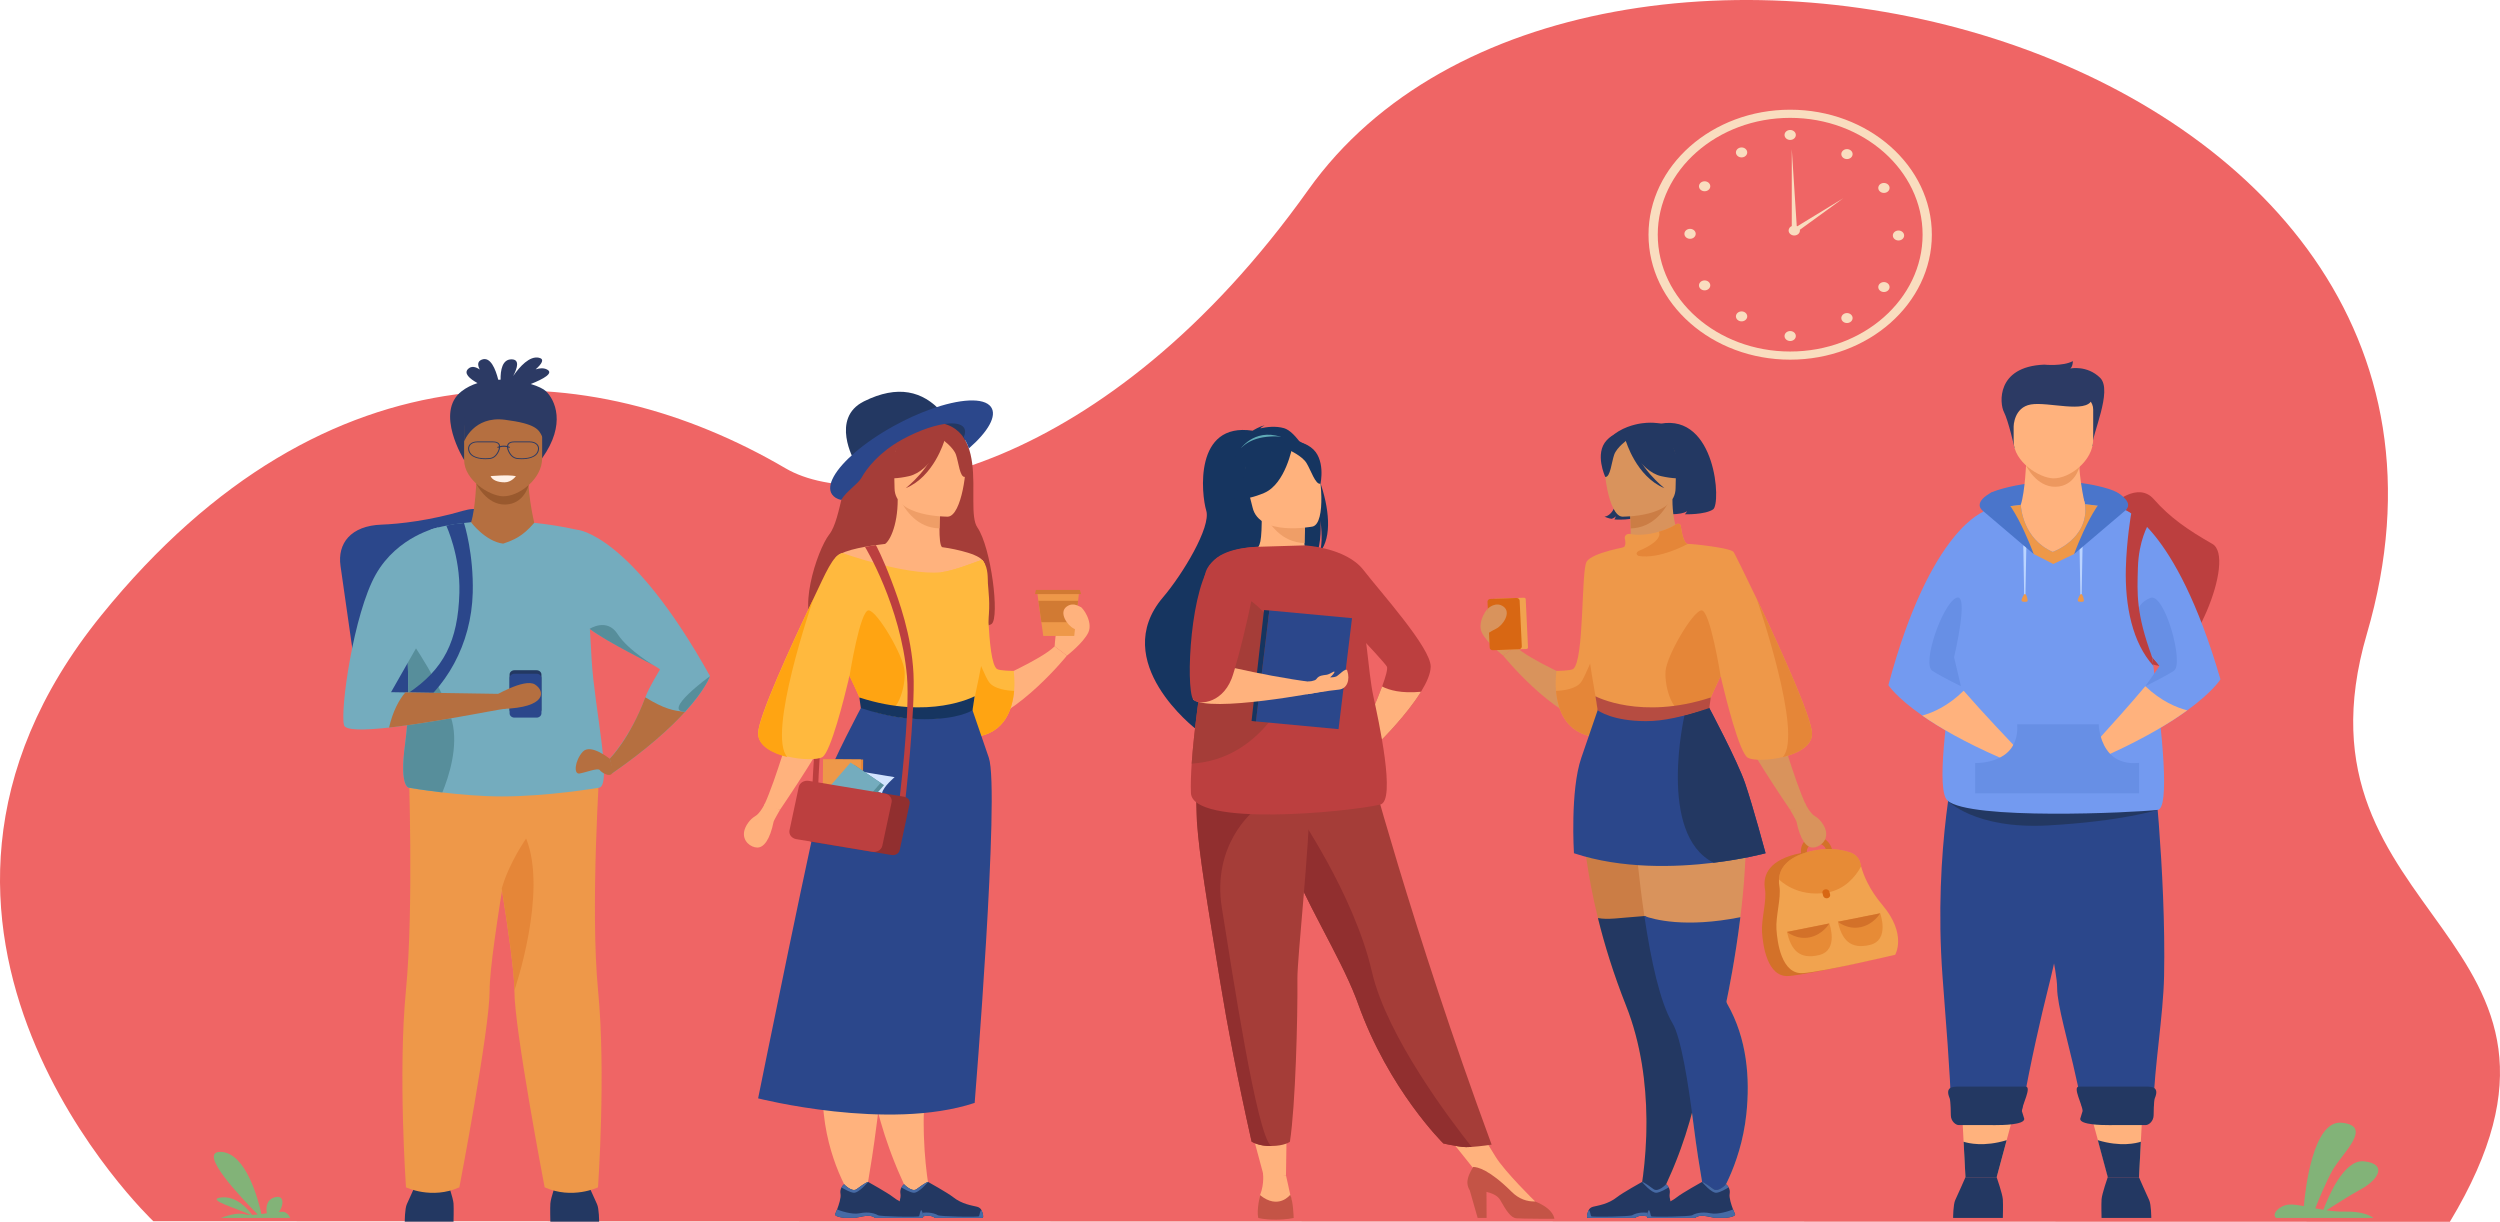 <svg width="665" height="325" viewBox="0 0 665 325" fill="none" xmlns="http://www.w3.org/2000/svg">
<path d="M40.78 324.838C40.78 324.838 -40.922 247.444 26.964 163.655C87.196 89.31 157.421 94.393 208.945 124.563C230.89 137.411 294.159 126.147 348.006 50.497C421.441 -52.666 675.997 9.903 629.584 168.622C607.122 245.431 697.939 248.223 651.665 325L40.78 324.838Z" fill="#EF6565"/>
<path d="M631.346 323.973H605.459C604.072 322.934 606.419 320.577 608.871 320.419C609.935 320.348 611.283 320.544 612.822 320.831C613.179 316.658 615.214 297.891 622.879 298.645C631.5 299.49 622.879 306.909 620.443 311.302C618.636 314.555 616.732 319.221 615.862 321.423C616.562 321.558 617.285 321.687 618.025 321.807C619.168 318.712 623.419 308.301 628.826 308.908C635.174 309.618 632.623 313.791 628.123 316.269C624.822 318.092 620.768 320.681 618.843 321.932C620.474 322.168 622.179 322.326 623.907 322.291C628.343 322.201 630.507 323.353 631.346 323.973Z" fill="#82B378"/>
<path d="M67.063 323.161C66.035 321.736 62.941 318.039 58.818 318.527C54.329 319.059 63.777 321.671 66.669 323.172C66.027 323.179 65.474 323.135 65.07 323.008C63.135 322.4 59.823 323.566 58.763 323.975H77.177C77.048 323.586 76.718 322.953 75.86 322.49C75.559 322.328 74.95 322.305 74.166 322.356C75.262 321.217 76.023 317.581 72.973 318.515C70.747 319.2 70.752 321.421 70.972 322.737C70.498 322.802 70.018 322.869 69.543 322.929C68.625 318.807 65.384 306.728 58.813 306.404C52.15 306.078 64.464 318.932 68.562 323.043C68.035 323.098 67.529 323.14 67.063 323.161Z" fill="#82B378"/>
<path d="M535.774 295.857L533.771 303.288L531.115 313.141H522.813L522.32 303.702L521.937 296.422L535.774 295.857Z" fill="#FFB27D"/>
<path d="M562.08 134.129C562.08 134.129 568.649 127.929 572.92 132.789C577.192 137.652 581.925 140.935 588.478 144.673C595.031 148.412 582.686 177.726 574.478 177.122C566.268 176.523 532.769 153.414 562.08 134.129Z" fill="#BC3F3F"/>
<path d="M529.373 131.181C531.012 130.101 546.111 125.527 560.829 130.025C575.548 134.522 549.428 147.049 549.428 147.049L540.964 147.371L529.373 131.181Z" fill="#4A75CB"/>
<path d="M519.53 323.966C519.53 323.966 519.53 320.38 520.109 319.189C520.689 317.997 522.813 313.141 522.813 313.141H531.115C531.115 313.141 532.659 317.569 532.756 319.017C532.853 320.466 532.756 323.966 532.756 323.966H519.53Z" fill="#233862"/>
<path d="M572.241 323.966C572.241 323.966 572.241 320.38 571.662 319.189C571.082 317.997 568.958 313.141 568.958 313.141H560.656C560.656 313.141 559.112 317.569 559.015 319.017C558.918 320.466 559.015 323.966 559.015 323.966H572.241Z" fill="#233862"/>
<path d="M538.981 122.712C538.981 122.712 538.687 130.695 537.531 134.272L528.364 151.706L562.875 144.47L554.644 134.436C554.644 134.436 552.158 123.732 553.461 119.771C554.764 115.813 538.981 122.712 538.981 122.712Z" fill="#FFB27D"/>
<path d="M538.931 123.813C538.931 123.811 541.661 129.608 546.801 129.481C551.94 129.354 553.11 124.225 553.11 124.225L538.931 123.813Z" fill="#ED985F"/>
<path d="M535.863 119.121C535.863 119.121 534.204 111.811 533.045 109.597C531.886 107.383 530.921 97.504 543.759 96.993C543.759 96.993 548.681 97.504 551.384 96.056C551.384 96.056 551.384 97.504 550.708 98.016C550.708 98.016 555.147 97.079 558.624 100.486C562.099 103.894 556.309 115.818 556.597 118.626L535.863 119.121Z" fill="#2C3A64"/>
<path d="M546.211 127.241C542.487 127.184 535.63 122.807 535.63 117.388V108.933C535.63 106.955 537.193 105.335 539.104 105.335H553.314C555.226 105.335 556.789 106.955 556.789 108.933V116.91C556.791 122.594 550.482 127.309 546.211 127.241Z" fill="#FFB27D"/>
<path d="M535.633 113.449C535.633 113.449 535.651 108.368 540.214 107.586C544.774 106.804 554.982 110.062 556.432 106.358C557.882 102.654 536.7 102.717 535.635 105.081C534.565 107.445 535.633 113.449 535.633 113.449Z" fill="#2C3A64"/>
<path d="M551.536 201.496C553.82 195.222 553.776 227.467 544.603 263.735C543.203 269.271 540.069 282.618 537.82 295.536H519.029C518.769 285.104 517.503 270.541 516.703 259.636C514.201 225.448 520.571 199.789 520.571 199.789L551.536 201.496Z" fill="#2B478B"/>
<path d="M575.647 259.636C575.44 270.09 573.033 283.976 572.815 294.155H553.752C552.472 286.766 550.438 279.157 548.977 273.019C547.936 268.66 547.186 265.045 547.197 262.773C547.218 258.333 544.034 245.531 542.138 234.241C542.136 234.225 542.133 234.209 542.13 234.195C542.057 233.762 541.986 233.327 541.918 232.899C539.38 217.029 540.274 201.496 540.274 201.496L572.441 199.722C572.438 199.722 576.198 231.756 575.647 259.636Z" fill="#2B478B"/>
<path d="M518.025 212.939C518.025 212.939 525.262 220.675 544.923 219.557C564.584 218.44 573.964 215.421 573.964 215.421L518.025 212.939Z" fill="#233862"/>
<path d="M573.964 215.423C567.542 216.194 523.848 218.197 518.024 212.939C512.201 207.68 527.533 135.952 527.533 135.952C527.533 135.952 529.268 135.507 532.2 135.022C533.695 134.774 535.496 134.515 537.536 134.3C537.56 134.86 538.066 143.315 546.024 146.809C546.024 146.809 555.582 143.431 554.646 134.436C554.636 134.33 554.623 134.228 554.604 134.129C555.879 134.249 557.171 134.406 558.469 134.603C561.092 135.001 563.745 135.563 566.378 136.331C566.375 136.331 580.386 214.655 573.964 215.423Z" fill="#739AF0"/>
<path d="M518.392 178.392C518.132 178.69 519.876 180.897 522.333 183.736C527.388 189.566 535.475 198.049 535.475 198.049C535.368 200.925 534.912 202.78 534.912 202.78C523.804 198.149 516.294 193.818 511.314 190.339C504.316 185.446 502.307 182.237 502.307 182.237C513.53 140.349 527.929 135.989 527.929 135.989L532.628 161.228C532.628 161.231 519.178 177.485 518.392 178.392Z" fill="#739AF0"/>
<path d="M558.467 134.603L555.572 142.371L551.715 147.371L546.176 150.022L540.964 147.371L532.2 135.024C533.695 134.776 535.496 134.517 537.536 134.302C537.56 134.862 538.066 143.318 546.024 146.811C546.024 146.811 555.582 143.433 554.646 134.439C554.636 134.332 554.623 134.23 554.604 134.131C555.876 134.249 557.169 134.406 558.467 134.603Z" fill="#EE9849"/>
<path d="M535.475 198.052C535.473 198.133 535.47 198.214 535.465 198.292C535.441 198.822 535.404 199.319 535.36 199.768C535.082 200.108 534.773 200.428 534.437 200.728C533.926 201.184 533.375 201.566 532.811 201.89C532.531 201.772 532.247 201.649 531.972 201.529C522.459 197.374 515.838 193.506 511.312 190.343C514.186 189.564 518.211 187.78 522.33 183.736C527.388 189.566 535.475 198.052 535.475 198.052Z" fill="#FFB27D"/>
<path d="M590.641 180.698C590.641 180.698 588.703 183.942 581.812 188.951C576.909 192.513 569.496 196.969 558.488 201.788C558.488 201.788 557.992 199.939 557.822 197.066C557.822 197.066 565.722 188.446 570.652 182.533C573.046 179.653 574.74 177.418 574.475 177.124C573.849 176.43 565.418 166.647 561.655 162.283C560.565 161.016 559.867 160.206 559.867 160.206L564.629 135.389C564.632 135.389 578.511 139.01 590.641 180.698Z" fill="#739AF0"/>
<path d="M581.812 188.95C577.339 192.199 570.775 196.192 561.301 200.529C561.068 200.636 560.829 200.744 560.588 200.853C559.379 199.565 558.642 198.028 558.197 196.661C558.354 196.488 558.561 196.259 558.81 195.986C561.081 193.487 566.782 187.176 570.652 182.533C574.856 186.505 578.923 188.219 581.812 188.95Z" fill="#FFB27D"/>
<path d="M554.602 134.129C548.227 133.527 542.248 133.8 537.534 134.3C537.531 134.281 537.531 134.272 537.531 134.272C537.531 134.272 553.33 125.652 554.602 134.129Z" fill="#FFB27D"/>
<path d="M538.759 158.508H538.434L538.195 145.074H539.016L538.759 158.508Z" fill="#BBD4FF"/>
<path d="M538.402 158.158C538.105 158.552 537.442 159.85 537.882 159.988C538.323 160.125 539.096 160.134 539.304 159.951C539.511 159.769 538.96 157.418 538.402 158.158Z" fill="#EE9849"/>
<path d="M553.713 158.508H553.388L553.15 145.074H553.97L553.713 158.508Z" fill="#BBD4FF"/>
<path d="M553.356 158.158C553.06 158.552 552.396 159.85 552.837 159.988C553.277 160.125 554.051 160.134 554.258 159.951C554.465 159.769 553.912 157.418 553.356 158.158Z" fill="#EE9849"/>
<path d="M540.961 147.371L527.533 135.954C527.533 135.954 524.509 134.062 529.287 131.23C534.067 128.398 540.961 147.371 540.961 147.371Z" fill="#4A75CB"/>
<path d="M551.712 147.371L565.14 135.954C565.14 135.954 568.164 134.062 563.386 131.23C558.608 128.398 551.712 147.371 551.712 147.371Z" fill="#4A75CB"/>
<path d="M568.568 202.954C565.951 203.148 563.769 202.57 562.085 201.244C561.802 201.02 561.543 200.781 561.301 200.532C559.975 199.162 559.23 197.441 558.81 195.988C558.33 194.329 558.278 193.022 558.278 192.997L558.267 192.661H536.577L536.59 193.018C536.674 195.074 536.299 196.842 535.465 198.295C535.053 199.021 534.526 199.671 533.886 200.238C533.296 200.763 532.643 201.186 531.975 201.529C529.072 203.012 525.841 202.954 525.799 202.954L525.398 202.942V211.028H568.99V202.924L568.568 202.954Z" fill="#678FE5"/>
<path d="M574.475 177.124C574.475 177.124 562.384 163.128 571.955 159.051C575.755 157.434 581.104 176.643 578.236 178.447C575.369 180.254 570.65 182.531 570.65 182.531L574.475 177.124Z" fill="#678FE5"/>
<path d="M519.784 174.818C519.784 174.818 523.985 157.242 520.298 159.054C516.611 160.863 511.149 176.645 514.018 178.45C516.884 180.257 521.604 182.533 521.604 182.533L519.784 174.818Z" fill="#678FE5"/>
<path d="M572.781 177.085C567.259 171.037 565.198 161.219 565.479 151.086C565.691 143.477 566.874 136.611 566.95 136.37L571.478 139.482C571.46 139.54 568.88 143.702 568.68 151.107C568.497 157.879 568.135 163.033 572.472 174.82L572.781 177.085Z" fill="#BC3F3F"/>
<path d="M530.858 299.277L521.129 299.272C520.269 299.358 518.921 298.245 518.921 296.656C518.921 296.656 518.9 292.843 518.615 292.165C517.364 289.195 519.225 289.033 521.027 289.033H538.777C540.578 289.033 537.817 293.947 537.817 295.538L538.457 297.623C538.457 299.212 532.662 299.277 530.858 299.277Z" fill="#233862"/>
<path d="M533.771 303.288L531.114 313.141H522.813L522.32 303.702C523.555 304.103 527.721 305.125 533.771 303.288Z" fill="#233862"/>
<path d="M556.015 295.857L558.016 303.175L560.672 312.882H568.974L569.467 303.584L569.85 296.413L556.015 295.857Z" fill="#FFB27D"/>
<path d="M560.929 299.277L570.657 299.272C571.518 299.358 572.865 298.245 572.865 296.656C572.865 296.656 572.886 292.843 573.172 292.165C574.423 289.195 572.561 289.033 570.76 289.033H553.01C551.209 289.033 553.97 293.947 553.97 295.538L553.33 297.623C553.33 299.212 559.128 299.277 560.929 299.277Z" fill="#233862"/>
<path d="M558.016 303.288L560.672 313.141H568.974L569.467 303.702C568.232 304.103 564.068 305.125 558.016 303.288Z" fill="#233862"/>
<path d="M145.225 104.065C144.572 103.438 143.112 102.728 141.187 102.147C144.565 100.806 147.441 99.226 145.453 98.261C144.593 97.842 143.568 97.902 142.485 98.249C144.15 96.764 144.95 95.487 143.327 95.152C140.862 94.643 138.295 97.444 136.504 100.028C137.665 97.812 138.263 95.617 136.097 95.584C133.601 95.547 133.113 98.469 133.155 100.998C132.948 100.998 132.741 101.002 132.534 101.009C131.831 98.215 130.465 94.737 128.139 95.665C126.967 96.132 127.009 97.136 127.622 98.296C126.521 97.551 125.433 97.294 124.57 98.083C123.254 99.286 124.872 100.711 127.014 101.905C125.498 102.39 124.064 103.094 122.798 104.07C115.529 109.671 123.453 122.353 123.453 122.353L144.208 121.884C150.716 112.745 147.58 106.323 145.225 104.065Z" fill="#2C3A64"/>
<path d="M124.056 191.366L111.661 192.745C103.511 193.651 96.143 189.506 95.291 183.532L90.576 150.529C89.721 144.555 93.29 139.847 101.484 139.551C106.341 139.376 114.443 138.432 123.162 135.873C130.892 133.603 131.758 139.882 132.61 145.856L137.325 178.859C138.177 184.83 132.206 190.459 124.056 191.366Z" fill="#2B478B"/>
<path d="M107.665 324.968C107.665 324.968 107.665 321.451 108.234 320.281C108.803 319.11 110.885 314.349 110.885 314.349H119.027C119.027 314.349 120.543 318.693 120.637 320.114C120.731 321.534 120.637 324.968 120.637 324.968H107.665Z" fill="#233862"/>
<path d="M159.367 324.968C159.367 324.968 159.367 321.451 158.798 320.281C158.229 319.11 156.147 314.349 156.147 314.349H148.005C148.005 314.349 146.489 318.693 146.395 320.114C146.301 321.534 146.395 324.968 146.395 324.968H159.367Z" fill="#233862"/>
<path d="M126.744 127.568C126.744 127.568 126.458 135.399 125.32 138.908L116.329 144.442L150.176 148.912L142.105 139.07C142.105 139.07 139.669 128.569 140.946 124.685C142.226 120.801 126.744 127.568 126.744 127.568Z" fill="#B56F40"/>
<path d="M126.694 128.65C126.694 128.648 129.371 134.335 134.414 134.21C139.456 134.085 140.602 129.055 140.602 129.055L126.694 128.65Z" fill="#99592E"/>
<path d="M133.835 132.012C130.182 131.954 123.458 127.663 123.458 122.349V114.055C123.458 112.114 124.992 110.527 126.867 110.527H140.804C142.679 110.527 144.213 112.114 144.213 114.055V121.879C144.213 127.452 138.025 132.077 133.835 132.012Z" fill="#B56F40"/>
<path d="M108.685 203.169C108.685 203.169 110.109 241.549 107.979 263.451C105.85 285.35 107.995 315.827 107.995 315.827C107.995 315.827 114.808 319.142 122.194 315.827C122.194 315.827 130.294 273.519 130.242 263.451C130.187 252.728 139.058 204.844 139.058 204.844L108.685 203.169Z" fill="#EE9849"/>
<path d="M159.071 315.825C159.071 315.825 152.258 319.14 144.874 315.825C144.874 315.825 136.777 273.519 136.827 263.448C136.85 258.921 135.282 247.761 133.46 236.383C130.969 220.818 128.008 204.842 128.008 204.842L159.558 203.102C159.558 203.102 156.957 241.549 159.086 263.446C161.218 285.35 159.071 315.825 159.071 315.825Z" fill="#EE9849"/>
<path d="M153.611 140.928V140.944C149.515 140.035 145.663 139.436 142.105 139.07C138.964 142.751 136.708 143.607 133.837 144.609C129.217 144.044 125.323 139.022 125.323 138.908C118.613 139.514 114.816 140.761 114.816 140.761C112.262 141.705 108.91 159.306 108.389 169.083C108.323 170.311 108.302 171.412 108.331 172.345C108.604 180.731 108.986 188.879 107.762 197.906C106.152 209.767 108.879 209.556 108.879 209.556C108.879 209.556 112.55 210.19 117.669 210.789C122.299 211.335 128.113 211.854 133.465 211.854C145.737 211.854 159.186 209.556 159.186 209.556C163.056 209.598 158.1 188.303 157.377 175.489C157.209 172.513 157.052 169.795 156.907 167.315C161.556 170.85 175.239 177.291 175.551 178.112C175.551 178.112 172.565 182.919 171.657 185.483C168.175 195.324 162.183 201.829 162.183 201.829C162.999 204.559 162.771 205.769 162.771 205.769C172.247 199.201 178.357 193.612 182.256 189.328C187.739 183.301 188.864 179.845 188.864 179.845C167.761 141.953 153.611 140.928 153.611 140.928Z" fill="#74ACBE"/>
<path d="M117.666 210.787C112.547 210.188 108.876 209.554 108.876 209.554C108.876 209.554 106.149 209.765 107.759 197.904C108.984 188.876 108.601 180.726 108.328 172.342C108.297 171.41 108.32 170.306 108.386 169.08C109.17 170.188 117.907 182.637 120.259 191.891C121.972 198.639 119.389 206.588 117.666 210.787Z" fill="#578E9B"/>
<path d="M136.829 263.448C136.853 258.921 135.285 247.761 133.462 236.383C135.35 229.586 139.952 223.046 139.952 223.046C145.776 237.457 136.829 263.448 136.829 263.448Z" fill="#E58638"/>
<path d="M162.181 201.829C162.181 201.829 157.067 197.654 154.985 199.993C152.903 202.331 152.523 206.008 154.133 205.755C155.743 205.506 159.058 204.168 159.53 204.837C160.004 205.506 162.123 206.783 162.768 205.767C163.41 204.754 162.181 201.829 162.181 201.829Z" fill="#B56F40"/>
<path d="M162.18 201.829C162.996 204.559 162.768 205.769 162.768 205.769C172.245 199.201 178.354 193.612 182.253 189.328C179.314 189.136 176.595 188.555 171.655 185.483C167.574 196.458 162.18 201.829 162.18 201.829Z" fill="#B56F40"/>
<path d="M174.366 177.263C173.608 176.705 161.454 170.804 156.852 167.276C156.852 167.276 161.446 164.238 164.286 168.666C167.126 173.094 174.366 177.263 174.366 177.263Z" fill="#578E9B"/>
<path d="M188.859 179.842C188.859 179.842 187.734 183.299 182.251 189.325C175.908 189.249 188.859 179.842 188.859 179.842Z" fill="#578E9B"/>
<path d="M123.458 117.419C123.458 117.419 125.994 110.589 134.301 111.656C142.608 112.72 143.329 114.286 144.211 116.105C145.094 117.921 146.799 109.463 146.799 109.463L136.999 106.895C136.999 106.895 125.142 108.086 124.29 109.84C123.437 111.593 123.437 111.593 123.437 111.593L123.458 117.419Z" fill="#2C3A64"/>
<path d="M108.467 190.172L108.609 184.351C118.012 178.052 121.835 170.589 122.197 157.677C122.472 147.887 118.744 139.903 118.717 139.822C118.717 139.822 120.38 139.47 120.946 139.385C121.557 139.292 123.427 139.103 123.427 139.103C123.54 139.445 126.018 147.403 125.748 157.666C125.386 171.424 118.649 183.352 108.467 190.172Z" fill="#2B478B"/>
<path d="M134.535 188.488C131.359 188.909 115.086 192.24 103.488 193.533C96.951 194.26 91.897 194.343 91.507 192.89C90.429 188.86 94.098 163.186 99.932 152.851C105.764 142.515 116.575 140.285 116.575 140.285L119.651 156.648L104.017 184.118L107.825 184.178L133.95 184.587L134.535 188.488Z" fill="#74ACBE"/>
<path d="M142.726 189.95H136.845C136.132 189.95 135.549 189.436 135.549 188.807V179.421C135.549 178.792 136.132 178.279 136.845 178.279H142.726C143.437 178.279 144.022 178.792 144.022 179.421V188.807C144.022 189.436 143.437 189.95 142.726 189.95Z" fill="#233862"/>
<path d="M142.726 190.889H136.845C136.132 190.889 135.549 190.376 135.549 189.746V180.361C135.549 179.731 136.132 179.218 136.845 179.218H142.726C143.437 179.218 144.022 179.731 144.022 180.361V189.746C144.022 190.376 143.437 190.889 142.726 190.889Z" fill="#2B478B"/>
<path d="M130.895 185.487C130.895 185.487 139.491 180.261 142.307 182.077C145.126 183.891 145.349 188.217 133.664 188.573L130.895 185.487Z" fill="#B56F40"/>
<path d="M134.535 188.488C131.359 188.909 115.086 192.24 103.488 193.533C104.503 189.168 106.102 186.198 107.825 184.176L133.95 184.585L134.535 188.488Z" fill="#B56F40"/>
<path d="M142.941 118.166C142.501 117.692 141.775 117.419 140.951 117.419H136.766C135.972 117.419 135.416 117.62 135.114 118.018C134.975 118.203 134.904 118.413 134.878 118.631C134.175 118.476 133.494 118.554 133.019 118.659C132.995 118.432 132.925 118.21 132.78 118.018C132.481 117.62 131.923 117.419 131.128 117.419H126.943C126.117 117.419 125.391 117.692 124.953 118.166C124.555 118.596 124.418 119.158 124.562 119.79C125.04 121.877 127.761 122.143 129.122 122.143C129.542 122.143 129.833 122.117 129.885 122.113C131.16 122.11 132.054 121.469 132.707 120.098C132.817 119.864 132.995 119.422 133.024 118.964C133.475 118.858 134.17 118.76 134.868 118.932C134.889 119.404 135.072 119.859 135.185 120.098C135.835 121.469 136.732 122.11 138.006 122.113C138.062 122.117 138.35 122.143 138.77 122.143C140.13 122.143 142.852 121.877 143.33 119.79C143.476 119.156 143.343 118.596 142.941 118.166ZM132.455 120C131.852 121.275 131.034 121.867 129.88 121.867H129.864C129.854 121.867 128.726 121.983 127.544 121.772C125.991 121.493 125.079 120.81 124.835 119.739C124.707 119.181 124.822 118.689 125.168 118.316C125.556 117.897 126.204 117.659 126.946 117.659H131.131C131.829 117.659 132.308 117.823 132.552 118.15C132.678 118.318 132.736 118.517 132.749 118.723C132.537 118.783 132.4 118.837 132.382 118.844C132.298 118.876 132.264 118.964 132.301 119.036C132.329 119.089 132.387 119.121 132.45 119.121C132.474 119.121 132.495 119.117 132.518 119.107C132.521 119.105 132.605 119.073 132.741 119.031C132.696 119.45 132.531 119.838 132.455 120ZM143.062 119.741C142.818 120.81 141.906 121.495 140.353 121.775C139.171 121.988 138.043 121.872 138.033 121.87H138.017C136.866 121.87 136.048 121.277 135.442 120.003C135.363 119.836 135.193 119.436 135.153 119.013C135.232 119.04 135.313 119.073 135.392 119.11C135.473 119.147 135.573 119.121 135.615 119.05C135.657 118.978 135.628 118.89 135.547 118.853C135.416 118.793 135.285 118.744 135.151 118.705C135.167 118.508 135.224 118.316 135.345 118.157C135.591 117.83 136.069 117.666 136.766 117.666H140.951C141.693 117.666 142.341 117.907 142.729 118.323C143.075 118.691 143.191 119.184 143.062 119.741Z" fill="#2C3A64"/>
<path d="M130.494 126.652C130.494 126.652 135.091 126.21 137.23 126.652C137.23 126.652 136.092 128.299 134.225 128.299C132.358 128.296 130.947 127.695 130.494 126.652Z" fill="#FFF0E6"/>
<path d="M341.571 113.9C339.329 113.25 336.896 113.567 335.23 113.955C335.574 113.483 336.395 113.187 336.395 113.187C335.317 113.236 333.196 114.566 333.196 114.566C317.528 112.209 319.557 131.503 320.866 135.836C322.172 140.169 314.604 152.731 309.383 158.859C294.73 176.055 318.16 193.964 318.16 193.964C337.152 208.036 328.523 180.747 328.523 180.747C327.345 177.268 341.616 155.257 350.009 147.933C351.666 144.456 351.268 138.901 351.234 138.466C351.805 142.823 351.525 145.374 351.092 146.86C357.758 138.749 347.513 115.623 341.571 113.9Z" fill="#163560"/>
<path d="M380.563 177.3C380.563 179.165 379.501 181.552 377.983 184.011C374.204 190.14 367.599 196.712 367.599 196.712L363.77 191.902C363.77 191.902 366.096 186.808 367.641 182.607C368.569 180.081 369.212 177.881 368.9 177.3C368.063 175.755 351.485 158.455 351.485 158.455L346.98 145.069C346.98 145.069 358.007 145.583 362.703 151.648C367.4 157.717 380.563 172.277 380.563 177.3Z" fill="#BC3F3F"/>
<path d="M377.98 184.011C374.202 190.14 367.596 196.712 367.596 196.712L363.768 191.902C363.768 191.902 366.094 186.808 367.638 182.607C369.497 183.576 372.712 184.499 377.98 184.011Z" fill="#FFB27D"/>
<path d="M332.162 297.944L336.13 312.686L342.072 312.655L342.289 297.944H332.162Z" fill="#FFB27D"/>
<path d="M382.144 298.573L393.433 312.686L397.83 307.702L391.039 296.632L382.144 298.573Z" fill="#FFB27D"/>
<path d="M347.77 149.393C347.82 149.411 343.005 151.618 339.384 150.744C335.978 149.925 333.751 146.027 333.799 146.02C335.241 145.768 335.658 144.019 335.626 136.502L336.279 136.616L347.245 138.531C347.245 138.531 346.996 141.576 346.988 144.444C346.981 146.853 347.146 149.136 347.77 149.393Z" fill="#FFB27D"/>
<path d="M330.18 119.144C330.18 119.144 334.344 113.22 342.082 116.762C342.082 116.762 338.073 116.859 330.18 119.144Z" fill="#5FABB7"/>
<path d="M347.245 138.531C347.245 138.531 346.996 141.576 346.988 144.444C340.852 144.292 337.609 139.352 336.279 136.616L347.245 138.531Z" fill="#EF9E67"/>
<path d="M334.022 136.953C334.022 136.953 329.865 133.12 328.25 129.497C327.096 126.911 326.375 116.692 338.028 116.109C338.028 116.109 341.382 115.811 344.896 117.104C347.689 118.131 351.96 120.664 349.975 130.048L349.613 133.162L334.022 136.953Z" fill="#163560"/>
<path d="M396.774 304.477C396.774 304.477 393.858 304.922 391.466 305.081C390.934 305.116 390.43 305.137 389.99 305.137C388.839 305.137 386.762 304.755 385.367 304.468L385.262 304.447C384.651 304.32 384.184 304.216 384.009 304.174L383.935 304.158C383.935 304.158 369.4 289.882 361.251 266.999C361.062 266.465 360.86 265.928 360.647 265.385C356.184 253.908 346.936 239.502 342.061 226.461C341.285 224.386 340.588 222.428 339.963 220.58C339.762 219.988 339.568 219.407 339.381 218.833C335.789 207.821 334.751 200.594 333.791 192.869L363.097 199.447C363.102 199.447 375.405 246.505 396.774 304.477Z" fill="#A53D38"/>
<path d="M349.162 140.06C349.162 140.06 334.979 142.797 333.18 134.978C331.384 127.158 328.342 122.244 337.323 120.167C346.304 118.087 348.753 120.757 350.075 123.237C351.394 125.719 352.807 139.147 349.162 140.06Z" fill="#FFB27D"/>
<path d="M343.763 118.823C343.763 118.823 341.962 128.692 336.292 131.112C330.623 133.532 327.705 132.581 327.705 132.581C327.705 132.581 331.557 128.551 331.226 122.77C331.229 122.77 339.827 114.978 343.763 118.823Z" fill="#163560"/>
<path d="M342.969 119.739C342.969 119.739 346.346 121.27 347.51 123.135C348.674 125 349.931 129.044 351.252 128.664C351.252 128.664 352.762 121.904 348.659 118.964C344.306 115.845 342.969 119.739 342.969 119.739Z" fill="#163560"/>
<path d="M335.931 311.862C335.931 311.862 336.408 314.782 335.175 317.905C335.175 317.905 334.203 321.814 338.566 321.886C342.929 321.958 344.002 321.595 343.506 319.198C343.013 316.801 342.072 312.655 342.072 312.655L335.931 311.862Z" fill="#FFB27D"/>
<path d="M335.173 317.905C335.173 317.905 334.205 322.011 334.698 323.973C334.698 323.973 336.174 324.429 339.345 324.429C342.35 324.429 344.117 323.973 344.117 323.973C344.117 323.973 344.007 319.512 343.204 317.805C343.207 317.805 340.113 321.9 335.173 317.905Z" fill="#C45446"/>
<path d="M408.348 319.591C408.348 319.591 400.303 311.712 397.833 307.702L391.849 310.407L405.222 321.488L408.351 321.125L408.348 319.591Z" fill="#FFB27D"/>
<path d="M413.459 324.209C413.459 324.209 404.813 324.209 403.332 324.063C401.85 323.92 400.657 322.03 399.05 319.196C398.391 318.037 396.918 317.398 395.405 317.046L395.434 323.973H393.055L390.957 316.635C389.531 314.323 390.845 312.23 391.846 310.407C393.013 310.404 396.149 311.108 402.094 317.016C404.048 318.955 406.206 319.649 408.345 319.591C408.374 319.61 408.406 319.621 408.434 319.633C413.377 321.592 413.459 324.209 413.459 324.209Z" fill="#C45446"/>
<path d="M391.466 305.081C390.934 305.116 390.43 305.137 389.99 305.137C388.839 305.137 386.762 304.755 385.367 304.468L385.262 304.447L384.009 304.174L383.935 304.158C383.935 304.158 369.4 289.882 361.251 266.999C361.062 266.465 360.86 265.928 360.647 265.385C356.184 253.908 346.936 239.502 342.061 226.461C341.285 224.386 340.588 222.428 339.964 220.58C339.762 219.988 339.568 219.407 339.381 218.833L344.563 215.363C344.563 215.363 360.126 237.593 364.94 258.514C368.939 275.853 386.13 298.335 391.466 305.081Z" fill="#912F2F"/>
<path d="M345.111 260.464C345.2 270.636 344.615 294.025 343.115 303.712C343.115 303.712 341.692 304.822 338.159 304.836C334.543 304.85 332.926 303.672 332.926 303.672C329.157 286.835 326.477 272.906 324.527 260.901C322.924 251.05 321.503 242.604 320.41 235.333C319.439 228.89 318.729 223.37 318.388 218.609C318.343 217.963 318.301 217.33 318.27 216.714C318.228 215.898 318.194 215.106 318.178 214.338C318.162 213.563 318.157 212.811 318.165 212.08L318.291 212.071L325.57 211.447L348.575 209.466C348.184 227.289 345.061 254.551 345.111 260.464Z" fill="#A53D38"/>
<path d="M338.157 304.834C335.081 304.991 332.923 303.67 332.923 303.67C329.155 286.833 326.475 272.903 324.524 260.899C322.922 251.048 321.501 242.602 320.407 235.331C319.437 228.888 318.726 223.368 318.385 218.607C318.346 216.261 318.317 214.014 318.286 212.066C318.252 210.091 318.218 208.421 318.155 207.257L325.565 211.442L333.363 215.842C333.363 215.842 322.303 224.719 325.019 241.501C327.736 258.282 334.376 302.458 338.157 304.834Z" fill="#912F2F"/>
<path d="M367.148 214.017C358.324 216.041 317.145 220.034 316.788 210.935C316.699 208.714 316.788 206.035 316.988 203.134C317.601 194.147 319.274 183.037 320.077 176.928C320.444 174.126 319.222 161.578 320.161 154.742C320.297 153.728 320.483 152.84 320.73 152.127C322.507 146.968 330.5 145.569 334.604 145.446L346.983 145.074C346.983 145.074 359.766 157.673 361.547 161.543C363.325 165.413 363.907 178.665 365.289 185.08C366.668 191.495 371.438 213.034 367.148 214.017Z" fill="#BC3F3F"/>
<path d="M342.827 183.264C342.827 183.264 335.944 201.913 316.988 203.132C317.601 194.144 319.274 183.035 320.077 176.925C320.444 174.124 319.222 161.575 320.161 154.739C320.407 154.785 320.63 154.906 320.889 154.95C341.762 158.508 344.723 179.377 342.827 183.264Z" fill="#A53D38"/>
<path d="M359.636 164.433L337.648 162.38L334.061 191.899L356.049 193.952L359.636 164.433Z" fill="#2B478B"/>
<path d="M337.638 162.381L336.227 162.281L332.915 191.78L334.074 191.902L337.638 162.381Z" fill="#163560"/>
<path d="M319.099 175.449C319.099 175.449 334.612 179.632 349.435 181.501C349.435 181.501 354.328 183.368 352.031 183.879C351.443 184.011 321.755 189.721 317.352 186.017L319.099 175.449Z" fill="#FFB27D"/>
<path d="M334.601 145.444C334.601 145.444 326.446 145.483 322.964 148.988C316.605 155.387 315.349 182.6 317.352 186.017C318.215 187.486 324.833 187.606 327.623 180.49C329.071 176.798 335.396 152.155 334.601 145.444Z" fill="#BC3F3F"/>
<path d="M347.974 181.312C347.974 181.312 349.797 181.161 350.143 180.648C350.835 179.62 351.929 179.632 352.839 179.498C353.751 179.361 354.774 178.482 354.955 178.658C355.136 178.836 354.283 179.805 353.806 180.169C353.806 180.169 354.784 180.222 355.432 179.949C356.08 179.676 358.051 177.427 358.364 178.373C359.182 180.863 358.332 183.255 356.069 183.449C353.628 183.66 347.568 184.691 347.568 184.691L347.974 181.312Z" fill="#FFB27D"/>
<path d="M424.189 192.869C412.601 190.267 399.865 174.408 399.865 174.408L403.127 171.912C406.505 175.426 420.549 181.476 420.549 181.476C420.473 178.26 420.57 175.329 420.798 172.659C422.356 154.517 430.11 148.474 432.223 147.146C432.564 146.931 432.761 146.841 432.761 146.841C432.761 146.841 432.769 146.973 432.782 147.223C432.813 147.762 432.868 148.849 432.926 150.339C433.359 161.441 433.873 195.044 424.189 192.869Z" fill="#D9935C"/>
<path d="M403.127 171.912C403.077 171.484 402.752 165.251 401.349 164.065C399.946 162.878 397.175 161.263 396.378 161.393C395.58 161.524 392.877 165.492 394.154 168.227C395.431 170.961 399.865 174.41 399.865 174.41L403.127 171.912Z" fill="#D9935C"/>
<path d="M406.006 172.636L398.376 172.918C398.121 172.927 397.909 172.754 397.898 172.53L397.29 159.692C397.28 159.468 397.476 159.28 397.731 159.271L405.361 158.989C405.616 158.98 405.828 159.153 405.839 159.375L406.447 172.213C406.457 172.437 406.261 172.627 406.006 172.636Z" fill="#F1A34F"/>
<path d="M404.024 172.707L397.101 172.962C396.653 172.978 396.273 172.67 396.254 172.275L395.675 160.062C395.656 159.666 396.005 159.331 396.454 159.315L403.376 159.06C403.825 159.044 404.205 159.352 404.223 159.747L404.803 171.96C404.821 172.358 404.472 172.691 404.024 172.707Z" fill="#D86713"/>
<path d="M395.801 161.867C395.801 161.867 397.88 159.817 399.962 161.383C402.042 162.95 399.823 166.292 398.019 167.206C396.215 168.12 395.636 168.597 395.636 168.597L395.801 161.867Z" fill="#D9935C"/>
<path d="M449.42 298.342C448.714 300.817 447.938 303.175 447.146 305.37C446.976 305.84 446.811 306.303 446.64 306.756C446.556 306.98 446.47 307.203 446.388 307.422C446.221 307.857 446.058 308.283 445.893 308.699C445.678 309.243 445.465 309.773 445.253 310.284C445.098 310.663 444.944 311.036 444.789 311.401C442.439 316.961 440.47 320.484 440.47 320.484L435.789 320.2C435.789 320.2 437.546 312.822 437.898 302.256C437.908 301.879 437.921 301.5 437.929 301.114C437.947 300.295 437.958 299.459 437.958 298.606C437.958 298.256 437.955 297.902 437.953 297.546C437.858 288.445 436.581 277.69 432.506 267.42C429.192 259.071 426.79 251.261 425.054 244.203C419.448 221.415 420.764 206.445 420.764 206.445L447.102 209.163L448.329 209.29C448.439 219.962 448.751 234.454 449.024 245.783C449.071 247.749 449.115 249.621 449.157 251.36C449.338 258.634 449.477 263.608 449.477 263.608C454.546 273.225 452.708 286.805 449.42 298.342Z" fill="#CB7D45"/>
<path d="M441.881 126.66C441.881 126.66 448.111 131.34 442.397 136.728C442.397 136.728 447.159 137.14 448.769 135.977C448.769 135.977 448.452 136.543 448.158 136.798C448.158 136.798 453.481 136.967 455.679 135.502C457.876 134.038 456.465 110.013 441.692 112.699C441.692 112.699 429.171 111.863 430.338 124.648C431.505 137.429 426.777 137.429 426.777 137.429C426.777 137.429 428.091 138.001 428.725 138.001C428.725 138.001 429.653 137.688 429.837 137.235C429.837 137.235 429.653 137.945 429.415 138.172C429.415 138.172 434.518 138.598 437.066 136.9C439.615 135.201 442.607 129.298 441.881 126.66Z" fill="#233862"/>
<path d="M461.988 203.835C457.011 193.987 454.63 191.201 454.546 188.104C454.48 185.654 455.849 183.01 458.511 176.527C459.137 175 459.57 173.43 459.835 171.84C461.938 159.341 453.746 145.83 448.656 144.909C447.24 144.578 444.839 140.065 444.867 132.791L444.23 132.902L433.508 134.776C433.508 134.776 433.752 137.754 433.76 140.558C433.768 142.894 433.623 145.273 433.023 145.55C432.252 145.613 431.549 145.735 431.549 145.735C431.549 145.735 422.476 151.357 421.889 158.982C421.105 169.168 429.244 181.242 422.028 201.598C414.657 222.389 464.738 209.279 461.988 203.835Z" fill="#D9935C"/>
<path d="M433.508 134.774C433.508 134.774 433.752 137.751 433.76 140.555C439.759 140.405 442.93 135.577 444.23 132.902L433.508 134.774Z" fill="#CB7D45"/>
<path d="M445.334 131.871C445.334 131.871 448.478 127.489 449.233 123.741C449.771 121.065 448.226 111.149 436.933 112.576C436.933 112.576 433.652 112.861 430.569 114.7C428.117 116.162 424.577 119.316 428.534 127.97L429.562 130.894L445.334 131.871Z" fill="#233862"/>
<path d="M431.502 137.43C431.502 137.43 445.696 137.636 445.706 129.835C445.717 122.034 447.555 116.808 438.493 116.345C429.43 115.882 427.666 118.858 426.945 121.462C426.223 124.065 427.81 137.175 431.502 137.43Z" fill="#D9935C"/>
<path d="M432.029 116.155C432.029 116.155 435.915 125.307 441.881 126.661C447.846 128.014 450.432 126.603 450.432 126.603C450.432 126.603 445.856 123.397 444.907 117.8C444.907 117.8 434.961 111.799 432.029 116.155Z" fill="#233862"/>
<path d="M432.991 116.898C432.991 116.898 430.089 118.941 429.381 120.928C428.673 122.915 428.355 127.003 427.005 126.864C427.005 126.864 424.076 120.643 427.367 117.125C430.857 113.393 432.991 116.898 432.991 116.898Z" fill="#233862"/>
<path d="M480.448 214.297L476.187 215.423C476.187 215.423 462.129 194.845 460.852 189.492C460.435 187.748 459.413 184.261 458.22 180.351C455.752 172.257 452.566 162.355 452.566 162.355L451.517 158.346L447.938 144.673C447.938 144.673 454.79 145.291 458.797 146.769C460.123 147.257 461.136 147.84 461.49 148.525C464.434 154.237 467.374 168.65 469.44 178.933C470.591 184.664 471.47 189.112 471.929 190.054C473.206 192.687 477.113 207.157 480.448 214.297Z" fill="#D9935C"/>
<path d="M432.454 117.208C432.454 117.208 435.223 126.793 442.749 129.86C442.749 129.86 435.223 123.973 434.583 117.645C433.943 111.32 432.454 117.208 432.454 117.208Z" fill="#233862"/>
<path d="M464.529 296.341C463.013 310.599 456.345 319.82 456.345 319.82L454.069 321.648C454.069 321.648 451.995 311.207 450.497 299.256C449.071 287.897 447.115 275.874 444.902 272.205C441.595 266.722 439.156 255.508 437.402 243.664C434.502 224.062 433.474 202.718 433.474 202.718L460.179 201.55C462.866 205.533 464.036 212.066 464.314 219.495C464.607 227.305 463.91 236.108 462.942 243.974C461.592 254.986 459.712 264.163 459.274 266.227C459.274 266.229 459.274 266.231 459.271 266.236C459.214 266.507 459.303 266.78 459.447 267.025C464.759 276.304 465.528 286.921 464.529 296.341Z" fill="#D9935C"/>
<path d="M433.366 171.098C432.766 184.039 430.571 196.856 424.183 196.03C416.356 195.021 414.316 188.576 413.899 183.782C413.642 180.8 414.015 178.457 414.015 178.457C414.015 178.457 417.867 178.44 418.491 177.934C421.448 175.523 420.57 151.873 422.036 149.416C423.502 146.961 433.005 145.384 433.005 145.384C433.005 145.384 433.962 158.304 433.366 171.098Z" fill="#EE9849"/>
<path d="M433.366 171.098C432.766 184.039 430.571 196.856 424.184 196.03C416.356 195.021 414.316 188.576 413.899 183.782C415.821 183.697 419.204 183.283 420.549 181.473C422.474 178.882 428.479 162.212 428.479 162.212C428.479 162.212 430.844 165.955 433.366 171.098Z" fill="#E58638"/>
<path d="M449.42 298.342C448.714 300.817 447.938 303.175 447.146 305.37C446.976 305.84 446.811 306.303 446.64 306.756C446.556 306.98 446.47 307.203 446.388 307.422C446.221 307.857 446.058 308.283 445.893 308.699C445.678 309.243 445.465 309.773 445.253 310.284C445.098 310.663 444.944 311.036 444.789 311.401C442.439 316.961 440.47 320.484 440.47 320.484L435.789 320.199C435.789 320.199 437.546 312.822 437.898 302.256C437.908 301.879 437.921 301.5 437.929 301.114C437.947 300.295 437.958 299.459 437.958 298.606C437.958 298.256 437.955 297.902 437.953 297.546C437.858 288.445 436.581 277.69 432.506 267.42C429.192 259.071 426.79 251.261 425.054 244.203C427.836 244.709 430.288 244.191 437.399 243.666C438.147 243.61 441.721 247.515 445.25 252.681C445.431 259.955 449.477 263.608 449.477 263.608C454.546 273.225 452.708 286.805 449.42 298.342Z" fill="#233862"/>
<path d="M464.529 296.341C463.013 310.599 456.345 319.82 456.345 319.82L454.069 321.648C454.069 321.648 451.995 311.207 450.497 299.256C449.071 287.897 447.115 275.874 444.902 272.205C441.595 266.722 439.156 255.509 437.402 243.664C439.862 244.566 448.224 246.909 462.94 243.974C461.589 254.986 459.709 264.163 459.271 266.227C459.271 266.229 459.271 266.231 459.269 266.236C459.211 266.507 459.3 266.78 459.444 267.025C464.76 276.304 465.528 286.921 464.529 296.341Z" fill="#2B478B"/>
<path d="M469.645 226.961C469.645 226.961 464.057 228.483 455.828 229.487C445.638 230.729 431.392 231.178 418.669 226.961C418.669 226.961 417.62 210.257 420.636 201.552C423.651 192.842 425.059 188.678 425.059 188.678C425.059 188.678 437.137 191.35 449.404 189.277C451.127 188.988 452.852 188.601 454.549 188.104C454.549 188.104 462.116 202.278 464.196 208.351C466.275 214.424 469.645 226.961 469.645 226.961Z" fill="#2B478B"/>
<path d="M469.645 226.96C469.645 226.96 464.057 228.483 455.828 229.487C440.735 221.936 448.095 190.163 448.095 190.163C448.544 189.841 448.982 189.545 449.404 189.274C451.127 188.985 452.852 188.599 454.549 188.101C454.549 188.101 462.116 202.276 464.196 208.349C466.275 214.422 469.645 226.96 469.645 226.96Z" fill="#233862"/>
<path d="M481.998 195.169C481.998 198.419 478.24 200.418 474.205 201.39C470.326 202.325 466.194 202.313 464.904 201.55C462.675 200.231 459.04 185.575 457.981 181.115C457.79 180.305 457.682 179.833 457.682 179.833C457.682 179.833 454.785 185.934 454.693 186.503C454.651 186.76 454.617 187.111 454.591 187.421C454.562 187.796 454.543 188.106 454.543 188.106C454.543 188.106 438.821 195.109 425.057 188.678C425.057 188.678 419.461 160.146 421.889 155.237C423.095 152.796 429.391 147.762 431.911 145.589C432.477 145.101 432.42 144.134 432.202 143.251C432.021 142.503 432.782 141.846 433.621 142.038C435.241 142.411 438.155 142.346 441.28 141.441C442.835 140.995 444.443 140.338 445.961 139.422C446.404 139.156 447.005 139.401 447.07 139.868C447.309 141.569 447.891 144.676 448.953 144.676C450.419 144.669 460.414 145.751 461.146 146.841C461.4 147.22 463.999 152.41 467.279 159.28C467.279 159.28 467.282 159.285 467.285 159.299C473.447 172.192 481.998 191.009 481.998 195.169Z" fill="#EE9849"/>
<path d="M457.682 179.833C457.682 179.833 454.785 185.934 454.693 186.503C454.651 186.76 454.617 187.111 454.591 187.421C453.19 188.43 451.496 189.193 449.771 189.656C444.87 190.966 442.741 182.676 443.032 178.542C443.326 174.406 450.256 162.603 452.566 162.357C454.871 162.112 457.682 179.833 457.682 179.833Z" fill="#E58638"/>
<path d="M457.983 181.115C457.79 180.305 457.682 179.833 457.682 179.833C457.835 180.27 457.935 180.696 457.983 181.115Z" fill="#E58638"/>
<path d="M437.882 191.821C428.935 191.821 425.245 189.105 424.973 188.92L424.393 185.203C424.48 185.258 436.484 191.618 455.065 185.527L454.672 188.342C447.526 190.686 442.528 191.821 437.882 191.821Z" fill="#B64C41"/>
<path d="M481.998 195.169C481.998 198.419 478.24 200.418 474.205 201.39C479.766 195.548 467.599 160.201 467.287 159.299C473.447 172.192 481.998 191.009 481.998 195.169Z" fill="#E58638"/>
<path d="M448.955 144.676C448.955 144.676 441.469 148.858 435.808 147.868C435.808 147.868 434.449 147.112 436.324 146.348C438.084 145.636 442.18 143.524 441.28 141.439C442.835 140.993 444.443 140.336 445.961 139.419C446.404 139.153 447.005 139.399 447.07 139.866C447.309 141.569 447.891 144.676 448.955 144.676Z" fill="#E58638"/>
<path d="M443.168 323.947H440.179C439.177 323.809 438.438 323.552 437.412 323.434C435.852 323.253 435.136 323.818 434.992 323.947C434.974 323.964 434.963 323.973 434.963 323.973H422.269C421.949 323.57 422.256 322.638 422.558 321.953C422.76 321.488 423.2 321.134 423.746 320.995C425.091 320.651 427.747 320.345 430.175 318.404C431.541 317.315 436.778 314.395 436.778 314.395L436.804 314.39C436.92 314.393 437.468 314.541 439.849 316.315C441.081 317.231 443.179 315.022 443.179 315.022C443.179 315.022 443.572 315.309 443.866 315.846C444.102 316.269 444.275 316.85 444.138 317.564C443.95 318.573 444.561 320.449 445.048 321.717C445.345 322.485 445.594 323.031 445.594 323.031C445.594 323.031 445.738 323.663 443.168 323.947Z" fill="#233862"/>
<path d="M443.868 315.843C443.155 316.287 441.65 317.16 440.651 317.275C439.303 317.43 436.781 314.395 436.781 314.395L436.807 314.39C436.922 314.393 437.47 314.541 439.851 316.315C441.084 317.231 443.181 315.022 443.181 315.022C443.181 315.022 443.575 315.309 443.868 315.843Z" fill="#466AA5"/>
<path d="M443.168 323.947H440.179C439.177 323.808 438.438 323.552 437.412 323.434C435.852 323.253 435.136 323.818 434.992 323.947C434.974 323.963 434.963 323.973 434.963 323.973H422.269C421.949 323.57 422.256 322.638 422.558 321.953C422.943 321.65 423.051 323.267 423.266 323.524C423.478 323.781 433.621 323.619 434.208 323.242C434.793 322.867 436.55 322.208 439.002 322.726C441.133 323.175 444.275 322.023 445.054 321.717C445.35 322.485 445.599 323.031 445.599 323.031C445.599 323.031 445.738 323.663 443.168 323.947Z" fill="#466AA5"/>
<path d="M459.114 323.947H456.124C455.123 323.809 454.383 323.552 453.358 323.434C451.798 323.253 451.082 323.818 450.938 323.947C450.919 323.964 450.912 323.973 450.912 323.973H438.217C437.898 323.57 438.204 322.638 438.506 321.953C438.708 321.488 439.148 321.134 439.694 320.995C441.039 320.651 443.693 320.345 446.123 318.404C447.49 317.315 452.726 314.395 452.726 314.395L452.755 314.39C452.87 314.393 453.418 314.541 455.799 316.315C457.032 317.231 459.13 315.022 459.13 315.022C459.13 315.022 459.523 315.309 459.817 315.846C460.053 316.269 460.226 316.85 460.089 317.564C459.9 318.573 460.511 320.449 460.999 321.717C461.295 322.485 461.545 323.031 461.545 323.031C461.545 323.031 461.686 323.663 459.114 323.947Z" fill="#233862"/>
<path d="M459.817 315.843C459.103 316.287 457.598 317.16 456.599 317.275C455.251 317.43 452.729 314.395 452.729 314.395L452.758 314.39C452.873 314.393 453.421 314.541 455.802 316.315C457.034 317.231 459.132 315.022 459.132 315.022C459.132 315.022 459.52 315.309 459.817 315.843Z" fill="#466AA5"/>
<path d="M459.114 323.947H456.124C455.123 323.808 454.383 323.552 453.358 323.434C451.798 323.253 451.082 323.818 450.938 323.947C450.919 323.963 450.912 323.973 450.912 323.973H438.217C437.897 323.57 438.204 322.638 438.506 321.953C438.891 321.65 438.999 323.267 439.214 323.524C439.426 323.781 449.569 323.619 450.156 323.242C450.741 322.867 452.498 322.208 454.95 322.726C457.082 323.175 460.223 322.023 461.002 321.717C461.298 322.485 461.547 323.031 461.547 323.031C461.547 323.031 461.686 323.663 459.114 323.947Z" fill="#466AA5"/>
<path d="M491.008 230.317C490.711 229.008 489.67 227.944 488.252 227.479C485.952 226.727 482.184 226.047 477.553 227.247C469.736 229.274 468.971 233.514 469.487 236.564C470.004 239.613 468.473 244.471 468.698 247.93C468.924 251.388 470.046 260.073 475.833 259.617C481.623 259.161 500.28 254.738 500.28 254.738C500.28 254.738 503.503 249.327 496.882 241.487C492.951 236.837 491.522 232.601 491.008 230.317Z" fill="#D37129"/>
<path d="M487.423 226.322L485.876 226.445C485.876 226.442 485.698 225.501 484.987 224.906C484.442 224.45 483.684 224.286 482.743 224.42C481.851 224.545 481.209 224.906 480.883 225.489C480.425 226.306 480.679 227.361 480.682 227.372L479.174 227.68C479.155 227.608 478.717 225.896 479.509 224.457C480.052 223.465 481.025 222.891 482.37 222.669C483.757 222.472 484.93 222.771 485.858 223.557C487.137 224.642 487.413 226.255 487.423 226.322Z" fill="#D37129"/>
<path d="M504.114 253.965C504.114 253.965 485.454 258.4 479.661 258.847C473.874 259.312 472.747 250.625 472.534 247.157C472.306 243.71 473.832 238.847 473.324 235.791C473.219 235.213 473.158 234.572 473.206 233.926C473.355 231.206 475.08 228.117 481.376 226.486C486.02 225.279 489.775 225.968 492.085 226.72C493.496 227.185 494.55 228.244 494.844 229.552C494.912 229.818 494.975 230.141 495.056 230.461C495.722 232.888 497.259 236.654 500.718 240.726C507.342 248.559 504.114 253.965 504.114 253.965Z" fill="#F1A34F"/>
<path opacity="0.4" d="M475.351 247.888L486.597 245.642C486.597 245.642 489.214 252.746 483.899 254.042C478.586 255.335 476.378 252.584 475.351 247.888Z" fill="#D86713"/>
<path d="M475.351 247.888C475.351 247.888 477.947 250.095 481.452 249.315C484.958 248.538 486.597 245.642 486.597 245.642L475.351 247.888Z" fill="#D37129"/>
<path opacity="0.4" d="M488.881 245.186L500.128 242.942C500.128 242.942 502.745 250.046 497.43 251.342C492.114 252.635 489.909 249.884 488.881 245.186Z" fill="#D86713"/>
<path d="M488.881 245.186C488.881 245.186 491.477 247.393 494.983 246.613C498.489 245.836 500.128 242.939 500.128 242.939L488.881 245.186Z" fill="#D37129"/>
<path opacity="0.4" d="M494.844 229.552C494.912 229.818 494.975 230.142 495.056 230.461C493.57 233.167 490.751 236.626 485.981 237.429C477.87 238.824 473.206 233.926 473.206 233.926C473.355 231.206 475.08 228.117 481.376 226.486C486.02 225.279 489.775 225.968 492.085 226.72C493.496 227.187 494.553 228.247 494.844 229.552Z" fill="#D86713"/>
<path d="M486.096 238.93C485.588 239.032 485.079 238.748 484.964 238.301L484.775 237.561C484.659 237.112 484.982 236.663 485.488 236.561C485.997 236.46 486.505 236.744 486.621 237.191L486.81 237.931C486.925 238.377 486.605 238.829 486.096 238.93Z" fill="#D86713"/>
<path d="M480.147 213.672C480.147 213.672 481.442 216.365 482.79 217.117C484.138 217.869 485.42 219.673 485.7 221.126C486.214 223.793 483.896 225.447 482.192 225.447C480.487 225.447 478.859 223.398 477.857 218.502C477.802 218.234 476.184 215.426 476.184 215.426L480.147 213.672Z" fill="#D9935C"/>
<path d="M257.356 112.651C255.321 109.923 247.237 111.45 239.302 116.061C231.367 120.671 226.584 126.619 228.619 129.347C230.657 132.074 238.738 130.547 246.673 125.937C254.611 121.328 259.391 115.378 257.356 112.651Z" fill="#233862"/>
<path d="M215.899 213.994L217.465 214.077C217.451 214.047 218.073 189.938 220.472 180.185C224.938 162.013 236.609 147.785 236.738 147.665L233.932 146.871C233.793 147.003 231.58 150.027 228.446 155.609C225.557 160.752 220.913 169.321 218.862 179.299C216.838 189.152 215.841 213.864 215.899 213.994Z" fill="#BC3F3F"/>
<path d="M244.214 112.438C244.214 112.438 233.974 110.511 229.057 117.858C224.143 125.206 223.87 137.974 220.593 142.149C217.315 146.325 211.536 163.951 217.679 167.896C223.823 171.84 261.675 167.752 263.799 165.952C265.923 164.155 263.67 145.645 259.973 140.282C256.273 134.922 265.286 109.706 244.214 112.438Z" fill="#A53D38"/>
<path d="M259.47 192.869C271.057 190.267 283.793 174.408 283.793 174.408L280.531 171.912C277.154 175.426 263.109 181.476 263.109 181.476C263.185 178.26 263.088 175.329 262.86 172.659C261.303 154.517 253.551 148.474 251.435 147.146C251.094 146.931 250.898 146.841 250.898 146.841C250.898 146.841 250.89 146.973 250.877 147.223C250.845 147.762 250.79 148.849 250.732 150.339C250.3 161.441 249.786 195.044 259.47 192.869Z" fill="#FFB27D"/>
<path d="M280.531 171.912C280.581 171.484 280.906 165.252 282.309 164.065C283.712 162.878 286.484 161.263 287.278 161.393C288.075 161.525 290.779 165.492 289.502 168.227C288.225 170.961 283.791 174.411 283.791 174.411L280.531 171.912Z" fill="#FFB27D"/>
<path d="M234.239 298.342C234.944 300.817 235.72 303.175 236.512 305.37C236.683 305.84 236.848 306.303 237.018 306.756C237.102 306.981 237.189 307.203 237.27 307.422C237.438 307.857 237.6 308.283 237.766 308.699C237.981 309.243 238.193 309.773 238.405 310.284C238.56 310.664 238.715 311.036 238.867 311.402C241.216 316.961 243.186 320.484 243.186 320.484L247.866 320.2C247.866 320.2 246.109 312.822 245.758 302.256C245.748 301.879 245.734 301.5 245.727 301.114C245.708 300.295 245.698 299.459 245.698 298.606C245.698 298.257 245.7 297.903 245.703 297.546C245.797 288.445 247.074 277.69 251.149 267.42C254.464 259.071 256.866 251.261 258.602 244.203C264.208 221.415 262.892 206.445 262.892 206.445L236.554 209.163L235.327 209.29C235.214 219.962 234.905 234.454 234.632 245.783C234.585 247.749 234.54 249.621 234.498 251.361C234.317 258.634 234.178 263.608 234.178 263.608C229.11 273.225 230.95 286.805 234.239 298.342Z" fill="#FFB27D"/>
<path d="M221.67 203.835C226.647 193.987 229.028 191.201 229.112 188.104C229.178 185.654 227.809 183.01 225.148 176.527C224.521 175 224.088 173.43 223.823 171.84C221.72 159.341 229.912 145.83 235.002 144.909C236.418 144.578 238.82 140.065 238.791 132.791L239.428 132.902L250.15 134.776C250.15 134.776 249.906 137.754 249.899 140.558C249.891 142.894 250.035 145.273 250.635 145.55C251.406 145.613 259.824 146.938 261.355 149.069C262.86 151.165 261.182 151.357 261.769 158.982C262.551 169.168 254.414 181.242 261.63 201.598C269.001 222.389 218.92 209.279 221.67 203.835Z" fill="#FFB27D"/>
<path d="M250.15 134.774C250.15 134.774 249.906 137.752 249.899 140.555C243.899 140.405 240.729 135.577 239.428 132.902L250.15 134.774Z" fill="#EF9E67"/>
<path d="M252.154 137.43C252.154 137.43 237.96 137.636 237.949 129.835C237.939 122.034 236.1 116.808 245.163 116.345C254.225 115.882 255.99 118.858 256.711 121.462C257.435 124.065 255.846 137.175 252.154 137.43Z" fill="#FFB27D"/>
<path d="M251.629 116.155C251.629 116.155 247.743 125.307 241.778 126.661C235.812 128.014 233.227 126.603 233.227 126.603C233.227 126.603 237.802 123.397 238.752 117.8C238.752 117.8 248.698 111.799 251.629 116.155Z" fill="#A53D38"/>
<path d="M250.667 116.898C250.667 116.898 253.57 118.941 254.278 120.928C254.986 122.915 255.303 127.003 256.656 126.864C256.656 126.864 259.585 120.644 256.294 117.125C252.801 113.393 250.667 116.898 250.667 116.898Z" fill="#A53D38"/>
<path d="M203.21 214.297L207.471 215.423C207.471 215.423 221.529 194.845 222.806 189.492C223.223 187.748 224.246 184.261 225.439 180.351C227.906 172.257 231.092 162.355 231.092 162.355L232.141 158.346L235.72 144.673C235.72 144.673 228.868 145.291 224.862 146.769C223.535 147.257 222.523 147.84 222.169 148.525C219.224 154.237 216.284 168.65 214.218 178.933C213.067 184.664 212.189 189.112 211.73 190.054C210.453 192.687 206.546 207.157 203.21 214.297Z" fill="#FFB27D"/>
<path d="M251.204 117.208C251.204 117.208 248.435 126.793 240.91 129.86C240.91 129.86 248.435 123.973 249.075 117.645C249.715 111.32 251.204 117.208 251.204 117.208Z" fill="#A53D38"/>
<path d="M219.13 296.341C220.645 310.599 227.313 319.82 227.313 319.82L229.59 321.648C229.59 321.648 231.664 311.207 233.161 299.256C234.587 287.897 236.544 275.874 238.757 272.205C242.063 266.722 244.502 255.509 246.256 243.664C249.156 224.062 250.184 202.718 250.184 202.718L223.48 201.55C220.792 205.533 219.625 212.067 219.347 219.495C219.054 227.305 219.751 236.108 220.719 243.974C222.069 254.986 223.949 264.163 224.387 266.227C224.387 266.229 224.387 266.231 224.39 266.236C224.447 266.507 224.358 266.78 224.214 267.025C218.899 276.304 218.13 286.921 219.13 296.341Z" fill="#FFB27D"/>
<path d="M269.757 183.782C269.342 188.573 267.302 195.021 259.475 196.027C256.706 196.384 254.726 194.179 253.321 190.51C251.482 185.716 250.63 178.424 250.292 171.093C249.967 164.15 250.1 157.166 250.292 152.234C253.504 151.914 259.396 149.513 261.203 148.916C261.255 148.965 261.308 149.016 261.352 149.067C261.389 149.106 261.426 149.145 261.46 149.187C261.523 149.263 261.575 149.34 261.62 149.416C262.401 150.725 262.517 158.066 262.902 164.995C263.238 171.058 263.783 176.807 265.162 177.934C265.789 178.44 269.639 178.457 269.639 178.457C269.639 178.457 270.016 180.8 269.757 183.782Z" fill="#FFB93E"/>
<path d="M250.292 171.098C250.892 184.039 253.087 196.856 259.472 196.03C267.3 195.021 269.34 188.576 269.757 183.782C267.834 183.697 264.452 183.283 263.107 181.473C261.182 178.882 255.174 162.212 255.174 162.212C255.174 162.212 252.814 165.955 250.292 171.098Z" fill="#FFA412"/>
<path d="M258.602 188.675C258.602 188.675 242.892 192.152 229.112 188.104C229.112 188.104 221.547 202.276 219.465 208.351C217.383 214.424 201.66 292.165 201.66 292.165C201.66 292.165 236.266 300.996 259.262 293.37C259.262 293.37 266.041 210.26 263.025 201.552C260.01 192.842 258.602 188.675 258.602 188.675Z" fill="#2B478B"/>
<path d="M262.905 164.941C261.756 174.961 258.602 188.55 258.602 188.55C256.863 189.362 255.091 189.957 253.321 190.38C241.114 193.307 229.115 187.981 229.115 187.981C229.115 187.981 229.097 187.671 229.065 187.296C229.042 186.986 229.005 186.639 228.963 186.38C228.874 185.813 225.976 179.731 225.976 179.731C225.976 179.731 225.866 180.206 225.675 181.013C224.615 185.459 220.981 200.071 218.752 201.388C217.459 202.146 213.329 202.158 209.451 201.226C205.415 200.259 201.658 198.264 201.658 195.023C201.658 190.875 210.209 172.115 216.368 159.262C216.371 159.248 216.374 159.243 216.374 159.243C219.654 152.391 221.558 147.623 224.067 147.091C224.067 147.091 240.941 153.15 250.289 152.22C253.501 151.901 259.394 149.508 261.2 148.912C261.253 148.96 261.305 149.011 261.35 149.06C261.386 149.099 261.423 149.138 261.457 149.18C261.494 149.224 261.525 149.268 261.557 149.312C262.926 151.093 262.711 154.045 262.781 155.172C262.918 157.379 263.419 160.458 262.905 164.941Z" fill="#FFB93E"/>
<path d="M225.976 179.833C225.976 179.833 228.874 185.934 228.966 186.503C229.007 186.76 229.042 187.111 229.068 187.421C230.468 188.43 232.162 189.193 233.887 189.656C238.788 190.966 240.918 182.676 240.626 178.542C240.333 174.406 233.402 162.603 231.092 162.357C228.785 162.112 225.976 179.833 225.976 179.833Z" fill="#FFA412"/>
<path d="M225.677 181.115C225.87 180.305 225.978 179.833 225.978 179.833C225.825 180.27 225.725 180.696 225.677 181.115Z" fill="#E58638"/>
<path d="M245.913 191.319C254.86 191.319 258.41 189.103 258.683 188.918L259.262 185.2C259.176 185.256 247.171 191.616 228.59 185.524L228.984 188.34C236.132 190.686 241.266 191.319 245.913 191.319Z" fill="#163560"/>
<path d="M201.66 195.169C201.66 198.419 205.418 200.418 209.454 201.39C203.892 195.548 216.059 160.201 216.371 159.299C210.211 172.192 201.66 191.009 201.66 195.169Z" fill="#FFA412"/>
<path d="M240.49 323.947H243.479C244.481 323.809 245.221 323.552 246.246 323.434C247.806 323.253 248.522 323.818 248.666 323.947C248.684 323.964 248.695 323.973 248.695 323.973H261.389C261.709 323.57 261.402 322.638 261.101 321.953C260.899 321.488 260.458 321.134 259.913 320.995C258.568 320.651 255.914 320.345 253.483 318.404C252.117 317.315 246.88 314.395 246.88 314.395L246.854 314.391C246.739 314.393 246.191 314.541 243.81 316.315C242.577 317.231 240.48 315.022 240.48 315.022C240.48 315.022 240.086 315.309 239.793 315.846C239.557 316.269 239.384 316.85 239.52 317.565C239.709 318.573 239.098 320.449 238.61 321.717C238.314 322.485 238.065 323.031 238.065 323.031C238.065 323.031 237.92 323.663 240.49 323.947Z" fill="#233862"/>
<path d="M239.79 315.843C240.503 316.288 242.008 317.16 243.007 317.275C244.355 317.43 246.878 314.395 246.878 314.395L246.852 314.391C246.736 314.393 246.188 314.541 243.807 316.315C242.575 317.231 240.477 315.022 240.477 315.022C240.477 315.022 240.084 315.309 239.79 315.843Z" fill="#466AA5"/>
<path d="M240.49 323.947H243.479C244.481 323.809 245.221 323.552 246.246 323.434C247.806 323.253 248.522 323.818 248.666 323.947C248.684 323.964 248.695 323.973 248.695 323.973H261.389C261.709 323.57 261.402 322.638 261.101 321.953C260.715 321.65 260.608 323.267 260.393 323.524C260.18 323.781 250.037 323.619 249.45 323.242C248.865 322.867 247.106 322.208 244.657 322.726C242.525 323.175 239.383 322.023 238.605 321.717C238.308 322.485 238.059 323.031 238.059 323.031C238.059 323.031 237.92 323.663 240.49 323.947Z" fill="#466AA5"/>
<path d="M224.544 323.947H227.533C228.535 323.809 229.274 323.552 230.299 323.434C231.86 323.253 232.575 323.818 232.72 323.947C232.738 323.964 232.748 323.973 232.748 323.973H245.443C245.762 323.57 245.456 322.638 245.154 321.953C244.952 321.488 244.512 321.134 243.966 320.996C242.621 320.651 239.965 320.345 237.537 318.404C236.17 317.315 230.934 314.395 230.934 314.395L230.908 314.391C230.792 314.393 230.244 314.541 227.863 316.315C226.631 317.232 224.533 315.022 224.533 315.022C224.533 315.022 224.14 315.309 223.846 315.846C223.61 316.269 223.437 316.85 223.573 317.565C223.762 318.573 223.151 320.45 222.663 321.717C222.367 322.485 222.118 323.031 222.118 323.031C222.118 323.031 221.971 323.663 224.544 323.947Z" fill="#233862"/>
<path d="M223.842 315.843C224.555 316.288 226.06 317.16 227.059 317.275C228.407 317.43 230.929 314.395 230.929 314.395L230.903 314.391C230.788 314.393 230.24 314.541 227.859 316.315C226.626 317.231 224.529 315.022 224.529 315.022C224.529 315.022 224.138 315.309 223.842 315.843Z" fill="#466AA5"/>
<path d="M224.544 323.947H227.534C228.535 323.809 229.275 323.552 230.3 323.434C231.86 323.253 232.576 323.818 232.721 323.947C232.739 323.964 232.749 323.973 232.749 323.973H245.443C245.763 323.57 245.457 322.638 245.155 321.953C244.77 321.65 244.662 323.267 244.447 323.524C244.235 323.781 234.092 323.619 233.505 323.242C232.92 322.867 231.163 322.208 228.711 322.726C226.579 323.175 223.438 322.023 222.659 321.717C222.363 322.485 222.114 323.031 222.114 323.031C222.114 323.031 221.972 323.663 224.544 323.947Z" fill="#466AA5"/>
<path d="M203.512 213.672C203.512 213.672 202.216 216.365 200.866 217.117C199.518 217.869 198.236 219.673 197.955 221.126C197.441 223.793 199.759 225.448 201.464 225.448C203.168 225.448 204.797 223.398 205.798 218.503C205.853 218.234 207.471 215.426 207.471 215.426L203.512 213.672Z" fill="#FFB27D"/>
<path d="M286.975 158.013L286.776 159.82L286.149 165.511L285.748 169.154H277.511L277.005 165.511L276.213 159.82L275.962 158.013H286.975Z" fill="#EE9849"/>
<path d="M287.559 158.013H275.313L275.552 156.928H287.26L287.559 158.013Z" fill="#D17A33"/>
<path d="M286.775 159.82L286.148 165.511H277.004L276.212 159.82H286.775Z" fill="#D17A33"/>
<path d="M287.858 161.867C287.858 161.867 285.778 159.817 283.696 161.383C281.617 162.95 283.835 166.293 285.639 167.206C287.443 168.12 288.023 168.597 288.023 168.597L287.858 161.867Z" fill="#FFB27D"/>
<path d="M240.65 214.105L239.085 214.001C239.103 213.97 242.147 189.848 241.253 179.831C239.588 161.171 230.182 145.589 230.075 145.453L232.975 144.995C233.093 145.143 234.826 148.423 237.084 154.364C239.166 159.838 242.467 168.939 242.984 179.137C243.495 189.21 240.729 213.982 240.65 214.105Z" fill="#BC3F3F"/>
<path d="M221.686 208.8C221.686 208.8 223.207 205.499 225.625 204.675L237.97 206.727C237.97 206.727 234.923 209.286 234.637 210.954L221.686 208.8Z" fill="#D2E4FF"/>
<path d="M237.183 227.435L216.085 223.928C215.094 223.763 214.441 222.919 214.627 222.047L217.263 209.707C217.449 208.832 218.406 208.256 219.397 208.421L240.495 211.928C241.487 212.092 242.139 212.934 241.953 213.809L239.318 226.149C239.129 227.023 238.175 227.599 237.183 227.435Z" fill="#912F2F"/>
<path d="M229.6 202.033L219.51 201.956L219.396 213.366L229.486 213.443L229.6 202.033Z" fill="#E58638"/>
<path d="M229.021 202.028L218.93 201.951L218.817 213.361L228.907 213.438L229.021 202.028Z" fill="#EE9849"/>
<path d="M235.158 208.842L227.145 203.431L219.285 212.491L227.298 217.902L235.158 208.842Z" fill="#578E9B"/>
<path d="M234.248 208.244L226.243 202.825L218.394 211.894L226.4 217.312L234.248 208.244Z" fill="#74ACBE"/>
<path d="M232.028 226.576L211.827 223.217C210.589 223.011 209.774 221.959 210.007 220.865L212.474 209.316C212.708 208.222 213.901 207.504 215.141 207.71L235.343 211.069C236.58 211.275 237.396 212.328 237.163 213.422L234.695 224.971C234.462 226.065 233.269 226.785 232.028 226.576Z" fill="#BC3F3F"/>
<path d="M227.253 122.578C227.253 122.578 220.795 111.237 229.82 106.754C238.843 102.27 245.451 104.031 250.415 109.514L227.253 122.578Z" fill="#233862"/>
<path d="M263.61 108.267C261.754 105.641 255.253 106.064 247.41 108.898C244.342 110.004 241.077 111.48 237.8 113.282C233.722 115.526 230.172 117.981 227.387 120.382C222.192 124.863 219.659 129.152 221.34 131.533C221.857 132.257 222.628 132.729 223.784 133C224.932 130.813 228.234 128.768 229.17 127.066C230.492 124.66 233.832 120.299 239.945 116.933C244.641 114.349 249.314 112.826 252.529 112.644C254.398 112.537 255.778 112.882 256.383 113.74C256.855 114.409 256.805 115.316 256.318 116.364C256.777 117.044 257.296 118.002 257.723 119.274C262.813 114.846 265.275 110.619 263.61 108.267Z" fill="#2B478B"/>
<path d="M476.187 29.181C455.409 29.181 438.503 44.096 438.503 62.428C438.503 80.76 455.409 95.672 476.187 95.672C496.965 95.672 513.871 80.76 513.871 62.428C513.871 44.096 496.965 29.181 476.187 29.181ZM476.187 93.504C456.764 93.504 440.963 79.564 440.963 62.428C440.963 45.292 456.764 31.351 476.187 31.351C495.61 31.351 511.411 45.292 511.411 62.428C511.414 79.564 495.612 93.504 476.187 93.504Z" fill="#F9DDBF"/>
<path d="M476.187 37.225C477.016 37.225 477.69 36.633 477.69 35.9C477.69 35.168 477.018 34.574 476.187 34.574C475.358 34.574 474.685 35.166 474.685 35.9C474.687 36.63 475.358 37.225 476.187 37.225Z" fill="#F9DDBF"/>
<path d="M476.187 88.059C475.358 88.059 474.685 88.653 474.685 89.384C474.685 90.115 475.356 90.71 476.187 90.71C477.016 90.71 477.69 90.118 477.69 89.384C477.69 88.653 477.018 88.059 476.187 88.059Z" fill="#F9DDBF"/>
<path d="M504.997 61.317C504.169 61.317 503.495 61.91 503.495 62.643C503.495 63.374 504.166 63.969 504.997 63.969C505.826 63.969 506.5 63.376 506.5 62.643C506.5 61.91 505.826 61.317 504.997 61.317Z" fill="#F9DDBF"/>
<path d="M490.205 83.686C489.634 84.216 489.655 85.056 490.255 85.56C490.856 86.064 491.805 86.046 492.379 85.516C492.951 84.986 492.93 84.149 492.329 83.642C491.729 83.138 490.78 83.156 490.205 83.686Z" fill="#F9DDBF"/>
<path d="M500.036 75.441C499.464 75.971 499.485 76.811 500.086 77.315C500.686 77.819 501.638 77.801 502.21 77.271C502.782 76.741 502.761 75.901 502.16 75.397C501.56 74.893 500.61 74.913 500.036 75.441Z" fill="#F9DDBF"/>
<path d="M501.775 51.187C502.522 50.87 502.837 50.076 502.477 49.417C502.118 48.758 501.219 48.48 500.471 48.799C499.724 49.116 499.409 49.91 499.771 50.569C500.13 51.228 501.027 51.504 501.775 51.187Z" fill="#F9DDBF"/>
<path d="M492.106 39.876C491.409 39.478 490.481 39.657 490.03 40.272C489.579 40.887 489.781 41.706 490.478 42.104C491.176 42.502 492.104 42.324 492.555 41.709C493.006 41.093 492.804 40.274 492.106 39.876Z" fill="#F9DDBF"/>
<path d="M449.556 60.873C448.727 60.873 448.053 61.465 448.053 62.199C448.053 62.93 448.725 63.524 449.556 63.524C450.385 63.524 451.058 62.932 451.058 62.199C451.058 61.465 450.385 60.873 449.556 60.873Z" fill="#F9DDBF"/>
<path d="M462.224 83.198C461.623 83.702 461.6 84.542 462.174 85.072C462.746 85.602 463.698 85.623 464.298 85.116C464.899 84.612 464.922 83.772 464.348 83.242C463.774 82.712 462.824 82.694 462.224 83.198Z" fill="#F9DDBF"/>
<path d="M452.393 74.953C451.793 75.457 451.769 76.297 452.343 76.827C452.915 77.356 453.867 77.377 454.467 76.871C455.068 76.366 455.091 75.527 454.517 74.997C453.943 74.469 452.994 74.448 452.393 74.953Z" fill="#F9DDBF"/>
<path d="M452.779 50.743C453.526 51.059 454.423 50.784 454.785 50.125C455.144 49.466 454.832 48.674 454.084 48.355C453.337 48.038 452.44 48.313 452.078 48.973C451.717 49.634 452.031 50.426 452.779 50.743Z" fill="#F9DDBF"/>
<path d="M462.444 39.432C461.747 39.83 461.547 40.649 461.996 41.264C462.447 41.88 463.375 42.056 464.072 41.66C464.77 41.262 464.969 40.443 464.521 39.828C464.072 39.212 463.142 39.036 462.444 39.432Z" fill="#F9DDBF"/>
<path d="M490.344 52.709L478.067 60.193C478.023 60.17 477.978 60.147 477.931 60.126L476.614 39.663V60.126C476.116 60.341 475.775 60.792 475.775 61.315C475.775 62.046 476.447 62.641 477.278 62.641C478.107 62.641 478.78 62.048 478.78 61.315C478.78 61.248 478.773 61.183 478.762 61.118L490.344 52.709Z" fill="#F9DDBF"/>
</svg>
